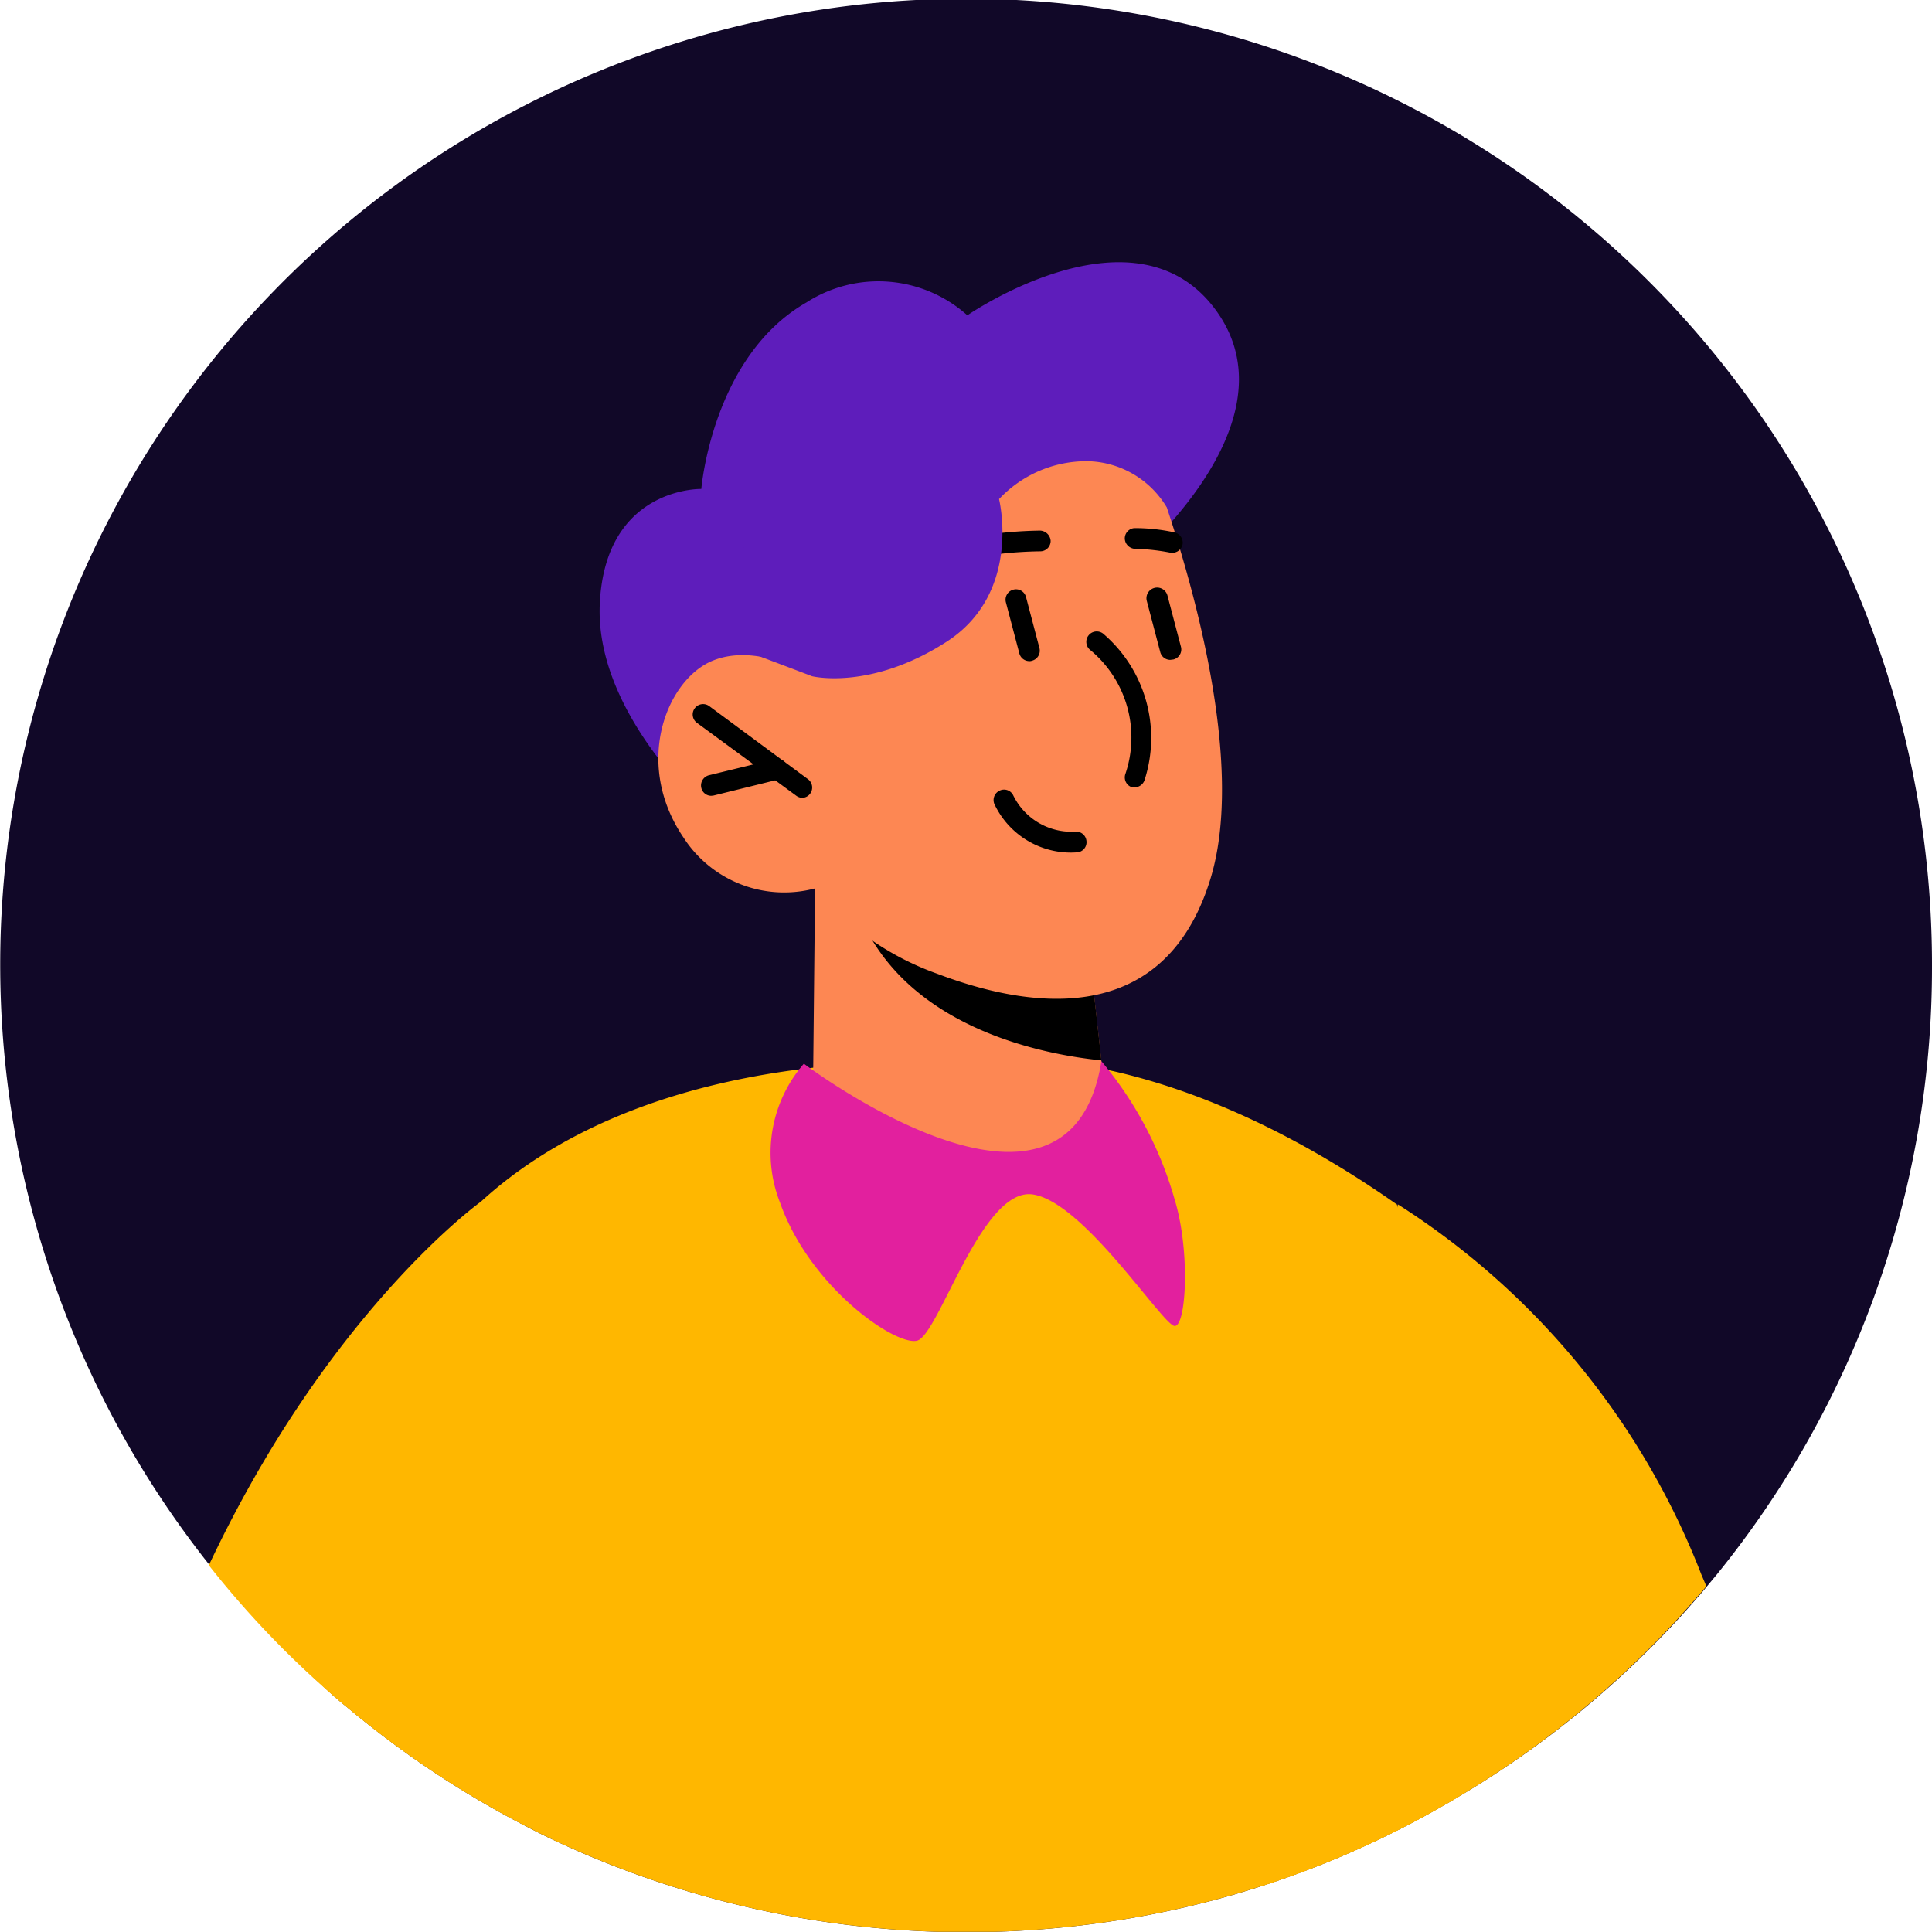 <svg xmlns="http://www.w3.org/2000/svg" viewBox="0 0 93.25 93.24"><defs><style>.cls-1{fill:#110828;}.cls-2{fill:#5e1dbb;}.cls-3{fill:#ffb700;}.cls-4{fill:#fd8753;}.cls-5{fill:#e2209e;}</style></defs><title>Asset 1</title><g id="Layer_2" data-name="Layer 2"><g id="Layer_1-2" data-name="Layer 1"><path class="cls-1" d="M93.25,46.62A46.45,46.45,0,0,1,82.86,76l-.5.6c-.13.16-.26.32-.4.47l-.58.66a46.64,46.64,0,0,1-11,9c-.23.14-.46.28-.7.41A45.57,45.57,0,0,1,61,91c-.48.16-1,.31-1.46.45a46.82,46.82,0,0,1-27.78-.62,45.79,45.79,0,0,1-5-2c-.41-.19-.81-.39-1.21-.6a46.74,46.74,0,0,1-8.75-5.79l-.21-.17c-.35-.29-.69-.59-1-.89a46.31,46.31,0,0,1-5.42-5.78c-.11-.12-.2-.25-.3-.37A46.62,46.62,0,1,1,93.25,46.62Z"/><path class="cls-2" d="M54.19,27.49s8.46-6.77,4.6-12.37-12.1.1-12.1.1a6.43,6.43,0,0,0-7.77-.62c-4.55,2.61-5.07,9-5.07,9s-4.63-.11-4.9,5.53,5.81,10.66,5.81,10.66Z"/><path class="cls-3" d="M70.4,86.72c-.23.14-.46.28-.7.41A45.57,45.57,0,0,1,61,91c-.48.16-1,.31-1.46.45a46.82,46.82,0,0,1-27.78-.62,45.79,45.79,0,0,1-5-2c-.41-.19-.81-.39-1.21-.6a46.74,46.74,0,0,1-8.75-5.79l-.21-.17c-.35-.29-.69-.59-1-.89.2-7.29.29-7.83,1.46-10a39.51,39.51,0,0,1,5-6.6S23.21,58,23.21,58c8.59-7.86,22.73-6.66,22.73-6.66s8.58-2.26,21.49,6.8Z"/><path class="cls-4" d="M39.34,42.86,39.23,53.6s1.91,3.11,8.19,3.69c4.68.42,6.34-.62,6.34-.62l-.6-5.45-.59-5.31L41.24,43.3Z"/><path d="M41.24,43.3a3.74,3.74,0,0,0,.3,1c2.36,5.39,8.92,6.61,11.62,6.88l-.59-5.31Z"/><path class="cls-4" d="M55.21,21.43s5.51,13.53,3.21,21S49.3,48.54,45.24,47a13.6,13.6,0,0,1-5.9-4.12A5.78,5.78,0,0,1,33,40.44c-2.47-3.63-.79-7.68,1.42-8.56s4.77.76,4.77.76L37.26,28.7S46.33,9.16,55.21,21.43Z"/><path d="M38.75,38.51a.53.53,0,0,1-.3-.09l-4.81-3.53a.5.5,0,0,1,.59-.81L39,37.61a.5.5,0,0,1-.29.9Z"/><path d="M34.33,38.41a.49.49,0,0,1-.48-.38.51.51,0,0,1,.36-.61l3.2-.78A.5.5,0,0,1,38,37a.51.51,0,0,1-.37.61l-3.2.79Z"/><path d="M46.15,27.08a.51.51,0,0,1-.47-.32.52.52,0,0,1,.3-.65,20.61,20.61,0,0,1,4.21-.5.53.53,0,0,1,.52.49.5.5,0,0,1-.49.51,19.65,19.65,0,0,0-3.89.44A.57.57,0,0,1,46.15,27.08Z"/><path d="M56.58,26.68h-.07a9.91,9.91,0,0,0-1.69-.19.52.52,0,0,1-.53-.47.5.5,0,0,1,.46-.53,9,9,0,0,1,1.91.2.51.51,0,0,1,.42.57A.5.5,0,0,1,56.58,26.68Z"/><path d="M54.79,38l-.15,0a.5.5,0,0,1-.33-.62,5.48,5.48,0,0,0-1.68-6,.5.5,0,0,1,.61-.8,6.62,6.62,0,0,1,2,7.08A.51.51,0,0,1,54.79,38Z"/><path d="M56.48,31.85a.5.5,0,0,1-.48-.38L55.35,29a.5.5,0,0,1,1-.25L57,31.22a.5.5,0,0,1-.36.61Z"/><path d="M49.68,31.91a.5.5,0,0,1-.48-.37l-.65-2.47a.5.5,0,0,1,.36-.61.5.5,0,0,1,.61.35l.65,2.47a.5.5,0,0,1-.36.61A.3.3,0,0,1,49.68,31.91Z"/><path class="cls-2" d="M56.31,24.48a4.56,4.56,0,0,0-3.83-2.22,5.8,5.8,0,0,0-4.26,1.83s1.13,4.53-2.54,6.89-6.48,1.66-6.48,1.66l-2.64-1-1.9-3.88,7.73-8.17,10-5.13,5,4.64Z"/><path d="M51.78,41.15A4.08,4.08,0,0,1,48,38.82a.5.5,0,0,1,.25-.66.49.49,0,0,1,.66.24,3.13,3.13,0,0,0,3,1.74.5.5,0,0,1,.53.46.49.49,0,0,1-.45.54Z"/><path class="cls-5" d="M53.16,51.22a18.06,18.06,0,0,1,3.54,6.69c.75,2.46.56,6.09,0,6.09s-4.39-6-6.86-6.35-4.53,6.81-5.58,7.06-5.16-2.57-6.61-6.66a6.56,6.56,0,0,1,1.15-6.71S51.59,61,53.16,51.22Z"/><path class="cls-3" d="M82.36,76.56c-.13.16-.26.32-.4.47l-.58.66A46.58,46.58,0,0,1,69.7,87.13,45.57,45.57,0,0,1,61,91l6.47-32.87A37.08,37.08,0,0,1,82.12,76Z"/><path class="cls-3" d="M25.49,88.18a46.74,46.74,0,0,1-8.75-5.79l-.21-.17a45.72,45.72,0,0,1-6.45-6.67C15.86,63.27,23.21,58,23.21,58Z"/></g></g></svg>